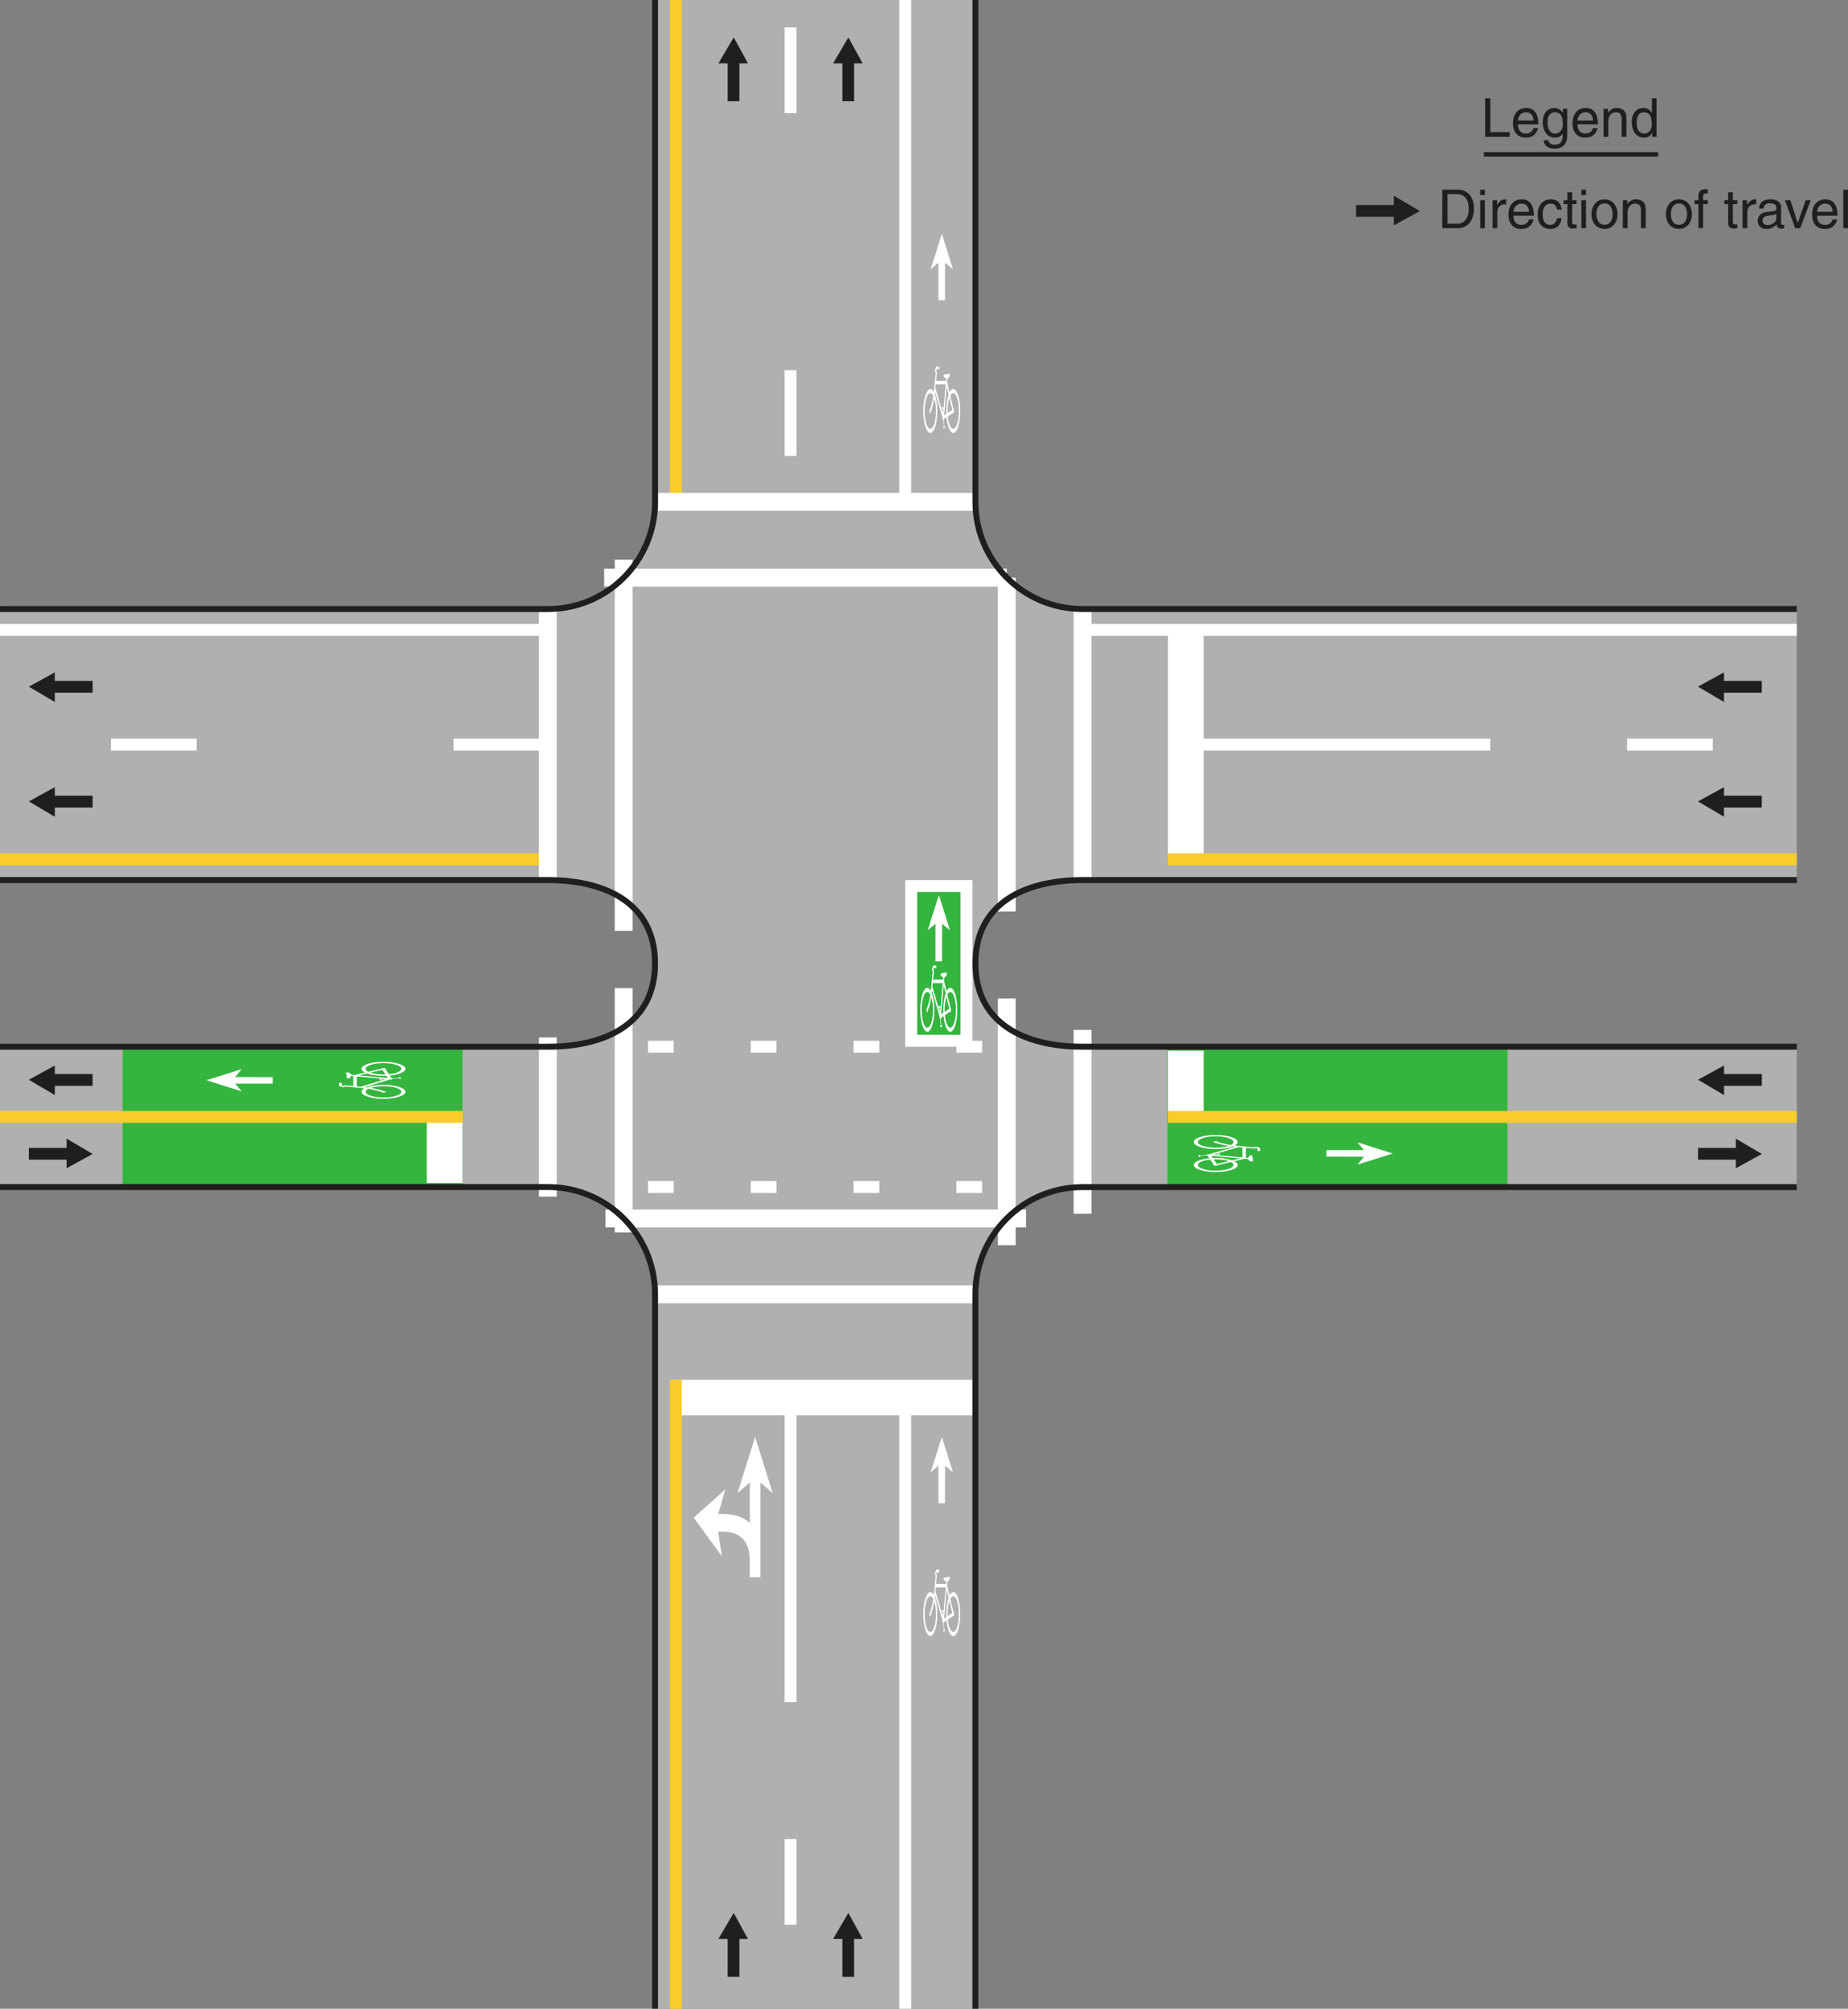 <?xml version="1.0" encoding="UTF-8"?>
<svg width="310.63pt" height="337.55pt" version="1.2" viewBox="0 0 310.63 337.55" xmlns="http://www.w3.org/2000/svg" xmlns:xlink="http://www.w3.org/1999/xlink"><rect x="0" y="0" width="310.63" height="337.55" fill="#808080" stroke="none"/><defs><symbol id="p" overflow="visible"><path d="m1.562-6.469h-0.875v6.469h4.141v-0.781h-3.266z"/></symbol><symbol id="a" overflow="visible"><path d="m3.781-1.469c-0.016 0.344-0.453 0.922-1.203 0.922-0.906 0-1.375-0.562-1.375-1.547h3.438c0-1.672-0.656-2.75-2.016-2.75-1.562 0-2.266 1.156-2.266 2.625 0 1.359 0.781 2.359 2.109 2.359 0.75 0 1.062-0.188 1.281-0.328 0.594-0.391 0.797-1.062 0.828-1.281zm-2.578-1.266c0-0.719 0.578-1.391 1.312-1.391 0.953 0 1.266 0.672 1.312 1.391z"/></symbol><symbol id="k" overflow="visible"><path d="m1.172-2.359c0-0.609 0.062-1.766 1.297-1.766 1.141 0 1.266 1.234 1.266 1.984 0 1.266-0.781 1.594-1.281 1.594-0.875 0-1.281-0.781-1.281-1.812zm3.312-2.344h-0.734v0.688c-0.203-0.281-0.578-0.828-1.422-0.828-1.25 0-1.969 1.031-1.969 2.344 0 1.125 0.469 2.641 2.078 2.641 0.625 0 1.031-0.297 1.266-0.672v0.203c0 0.547 0.016 1.656-1.344 1.656-0.188 0-0.922 0-1.062-0.75h-0.797c0.156 1.25 1.25 1.406 1.797 1.406 2.188 0 2.188-1.703 2.188-2.375z"/></symbol><symbol id="d" overflow="visible"><path d="m4.422-3.203c0-1.344-0.922-1.641-1.656-1.641-0.797 0-1.25 0.547-1.422 0.797h-0.016v-0.656h-0.75v4.703h0.797v-2.562c0-1.281 0.797-1.562 1.25-1.562 0.766 0 1 0.406 1 1.234v2.891h0.797z"/></symbol><symbol id="j" overflow="visible"><path d="m4.484-6.469h-0.781v2.422h-0.016c-0.203-0.266-0.562-0.797-1.406-0.797-1.25 0-1.969 1.031-1.969 2.344 0 1.125 0.469 2.641 2.078 2.641 0.453 0 1-0.156 1.328-0.781h0.031v0.641h0.734zm-3.344 4.109c0-0.609 0.062-1.766 1.281-1.766 1.141 0 1.266 1.234 1.266 1.984 0 1.266-0.781 1.594-1.281 1.594-0.875 0-1.266-0.781-1.266-1.812z"/></symbol><symbol id="i" overflow="visible"><path d="m0.734 0h2.578c2.125 0 2.75-1.875 2.75-3.328 0-1.859-1.031-3.141-2.719-3.141h-2.609zm0.875-5.719h1.625c1.188 0 1.938 0.828 1.938 2.453s-0.75 2.516-1.875 2.516h-1.688z"/></symbol><symbol id="c" overflow="visible"><path d="m1.391-4.703h-0.781v4.703h0.781zm0-0.859v-0.906h-0.781v0.906z"/></symbol><symbol id="b" overflow="visible"><path d="m1.484-2.734c0-0.688 0.469-1.266 1.203-1.266h0.297v-0.812c-0.062-0.016-0.109-0.031-0.203-0.031-0.594 0-1.016 0.375-1.328 0.922h-0.016v-0.781h-0.75v4.703h0.797z"/></symbol><symbol id="h" overflow="visible"><path d="m4.297-3.125c-0.062-0.812-0.531-1.719-1.766-1.719-1.562 0-2.266 1.156-2.266 2.625 0 1.359 0.781 2.359 2.109 2.359 1.375 0 1.844-1.062 1.922-1.812h-0.766c-0.141 0.734-0.594 1.125-1.125 1.125-1.094 0-1.297-1-1.297-1.812 0-0.828 0.328-1.766 1.297-1.766 0.672 0 1.016 0.375 1.125 1z"/></symbol><symbol id="g" overflow="visible"><path d="m2.312-4.047v-0.656h-0.75v-1.312h-0.797v1.312h-0.641v0.656h0.641v3.109c0 0.562 0.172 1 0.953 1 0.078 0 0.312-0.031 0.594-0.062v-0.625h-0.281c-0.156 0-0.469 0-0.469-0.359v-3.062z"/></symbol><symbol id="f" overflow="visible"><path d="m0.312-2.359c0 1.219 0.688 2.484 2.188 2.484s2.188-1.266 2.188-2.484-0.688-2.484-2.188-2.484-2.188 1.266-2.188 2.484zm0.828 0c0-0.625 0.234-1.797 1.359-1.797 1.141 0 1.375 1.172 1.375 1.797s-0.234 1.797-1.375 1.797c-1.125 0-1.359-1.172-1.359-1.797z"/></symbol><symbol id="e" overflow="visible"></symbol><symbol id="o" overflow="visible"><path d="m2.359-4.047v-0.656h-0.797v-0.594c0-0.375 0.125-0.547 0.469-0.547 0.109 0 0.234 0.016 0.328 0.016v-0.703c-0.125-0.016-0.25-0.016-0.359-0.016-0.781 0-1.219 0.312-1.219 1.031v0.812h-0.656v0.656h0.656v4.047h0.781v-4.047z"/></symbol><symbol id="n" overflow="visible"><path d="m1.281-3.281c0.062-0.359 0.188-0.906 1.078-0.906 0.75 0 1.109 0.266 1.109 0.766 0 0.469-0.219 0.547-0.406 0.562l-1.312 0.156c-1.312 0.172-1.422 1.078-1.422 1.484 0 0.812 0.609 1.359 1.469 1.359 0.922 0 1.391-0.438 1.703-0.766 0.031 0.359 0.141 0.719 0.844 0.719 0.172 0 0.297-0.062 0.422-0.094v-0.578c-0.078 0.016-0.188 0.031-0.25 0.031-0.172 0-0.266-0.078-0.266-0.266v-2.719c0-1.203-1.375-1.312-1.75-1.312-1.156 0-1.906 0.438-1.938 1.562zm2.172 1.656c0 0.625-0.719 1.109-1.453 1.109-0.594 0-0.859-0.312-0.859-0.828 0-0.594 0.625-0.703 1.016-0.766 0.969-0.125 1.172-0.188 1.297-0.297z"/></symbol><symbol id="m" overflow="visible"><path d="m2.234-0.875h-0.016l-1.234-3.828h-0.906l1.719 4.703h0.844l1.781-4.703h-0.859z"/></symbol><symbol id="l" overflow="visible"><path d="m1.391-6.469h-0.781v6.469h0.781z"/></symbol></defs><path d="m227.94 34.449h6.352v-1.559l4.379 2.578-4.379 2.398v-1.438h-6.352z" fill="#211e1e"/><path d="m249.42 25.938h29.289" fill="none" stroke="#211e1e" stroke-width=".75"/><g><g transform="translate(-154.99 -72.332)" fill="#211e1e"><use x="403.937" y="95.319" width="100%" height="100%" xlink:href="#p"/><use x="408.941" y="95.319" width="100%" height="100%" xlink:href="#a"/><use x="413.945" y="95.319" width="100%" height="100%" xlink:href="#k"/><use x="418.949" y="95.319" width="100%" height="100%" xlink:href="#a"/><use x="423.953" y="95.319" width="100%" height="100%" xlink:href="#d"/><use x="428.957" y="95.319" width="100%" height="100%" xlink:href="#j"/><use x="396.692" y="110.673" width="100%" height="100%" xlink:href="#i"/><use x="403.19" y="110.673" width="100%" height="100%" xlink:href="#c"/><use x="405.188" y="110.673" width="100%" height="100%" xlink:href="#b"/><use x="408.185" y="110.673" width="100%" height="100%" xlink:href="#a"/><use x="413.189" y="110.673" width="100%" height="100%" xlink:href="#h"/><use x="417.689" y="110.673" width="100%" height="100%" xlink:href="#g"/><use x="420.191" y="110.673" width="100%" height="100%" xlink:href="#c"/><use x="422.189" y="110.673" width="100%" height="100%" xlink:href="#f"/><use x="427.193" y="110.673" width="100%" height="100%" xlink:href="#d"/><use x="432.197" y="110.673" width="100%" height="100%" xlink:href="#e"/><use x="434.699" y="110.673" width="100%" height="100%" xlink:href="#f"/><use x="439.703" y="110.673" width="100%" height="100%" xlink:href="#o"/><use x="442.205" y="110.673" width="100%" height="100%" xlink:href="#e"/><use x="444.707" y="110.673" width="100%" height="100%" xlink:href="#g"/><use x="447.209" y="110.673" width="100%" height="100%" xlink:href="#b"/><use x="450.118" y="110.673" width="100%" height="100%" xlink:href="#n"/><use x="454.944" y="110.673" width="100%" height="100%" xlink:href="#m"/><use x="459.22" y="110.673" width="100%" height="100%" xlink:href="#a"/><use x="464.224" y="110.673" width="100%" height="100%" xlink:href="#l"/></g><g><path d="m163.95 217.47c0-9.941 8.059-18 18-18h120.07v-23.582h-120.07c-9.941 0-18-4.059-18-14 0-9.941 8.059-14 18-14h120.07v-45.547h-120.07c-9.941 0-18-8.059-18-18v-84.344h-53.848v84.344c0 9.941-8.059 18-18 18h-92.105v45.547h92.105c9.941 0 18 4.059 18 14 0 9.941-8.059 14-18 14h-92.105v23.582h92.105c9.941 0 18 8.059 18 18v120.07h53.848z" fill="#b0b0b0"/><path d="m253.39 199.47h-57.145v-23.523h57.145z" fill="#35b53f"/><path d="m77.742 199.47h-57.145v-23.523h57.145z" fill="#35b53f"/></g></g><g fill="none"><g stroke-width="2"><path d="m108.92 175.89h58.445" stroke="#fff" stroke-dasharray="4.32, 12.96"/><path d="m108.92 199.47h58.445" stroke="#fff" stroke-dasharray="4.32, 12.96"/><path d="m113.6 231.84v105.71" stroke="#facc2b"/><path d="m113.6 1e-6v84.344" stroke="#facc2b"/><path d="m132.88 76.609v-76.609" stroke="#fff" stroke-dasharray="14.4, 43.2"/><path d="m196.32 144.4h105.71" stroke="#facc2b"/><path d="m0 144.4h90.996" stroke="#facc2b"/></g><g stroke="#fff"><g stroke-width="2"><path d="m182.9 105.84h119.12"/><path d="m0 105.84h92.469"/><path d="m152.16 235.36v102.19"/><path d="m152.16 1e-6v84.344"/><path d="m273.5 125.12h28.52" stroke-dasharray="14.4, 43.2"/><path d="m199.73 125.12h50.77"/><path d="m90.645 125.12h-90.645" stroke-dasharray="14.4, 43.2"/></g><path d="m199.32 143.4v-37.562" stroke-width="6"/><path d="m132.88 309.03v28.52" stroke-dasharray="14.4, 43.2" stroke-width="2"/><path d="m132.88 235.26v50.77" stroke-width="2"/><path d="m114.6 234.84h49.355" stroke-width="6"/><path d="m169.22 153.17v-56.102" stroke-width="3"/><path d="m181.97 147.89v-45.547" stroke-width="3"/><path d="m199.32 187.68v-11.129" stroke-width="6"/><path d="m169.22 209.25v-41.457" stroke-width="3"/><path d="m181.97 203.96v-30.898" stroke-width="3"/><path d="m74.738 187.68v11.125" stroke-width="6"/><g stroke-width="3"><path d="m101.77 204.75h70.703"/><path d="m110.11 217.5h53.848"/><path d="m169.22 97.07h-67.668"/><path d="m163.95 84.324h-53.848"/><path d="m92.086 147.89v-45.547"/><path d="m104.83 156.43v-62.379"/><path d="m92.086 201.08v-26.738"/><path d="m104.83 207.08v-41.035"/></g></g></g><g fill="#fff"><path d="m121.32 261.5c-1.57-2.16-3.144-4.324-4.719-6.484l5.309-4.715c-0.395 1.375-0.785 2.75-1.18 4.125 2.301-0.113 4.019 0.336 5.309 1.477v-6.781c-0.691 0.59-1.375 1.18-2.062 1.766 0.98-3.141 1.965-6.285 2.949-9.43 0.984 3.144 1.965 6.289 2.949 9.43-0.691-0.586-1.379-1.176-2.066-1.766v15.918h-1.77v-2.945c-0.078-2.777-1.281-4.512-4.129-4.719h-1.18c0.195 1.375 0.395 2.75 0.59 4.125" fill-rule="evenodd"/><path d="m160.23 72.066c-0.422 0-0.781-0.875-0.906-2.082l0.848-0.574c0.019 0.031 0.039 0.051 0.059 0.051 0.07 0 0.129-0.176 0.129-0.391 0-0.188-0.043-0.348-0.102-0.383l-0.52-2.18c0.145-0.277 0.312-0.438 0.492-0.438 0.527 0 0.957 1.344 0.957 3s-0.43 2.996-0.957 2.996m-0.949-2.996c0-0.875 0.117-1.66 0.309-2.207l0.48 2.016-0.785 0.531c-4e-3 -0.113-4e-3 -0.227-4e-3 -0.34m-0.211 0.488-0.375 0.254 0.434-4.871 0.324 1.363c-0.242 0.676-0.395 1.664-0.395 2.766 0 0.164 4e-3 0.328 0.012 0.488m-0.535-0.156-0.055-0.695h0.09v-0.277h-0.285v0.277h0.109l0.062 0.688-1.23-4.203c0.019-0.199 0.039-0.406 0.062-0.613h1.676zm-1.207-0.332c0 1.656-0.426 2.996-0.953 2.996-0.527 0-0.953-1.34-0.953-2.996s0.426-3 0.953-3c0.188 0 0.359 0.172 0.508 0.465-0.117 0.797-0.344 1.656-0.512 2.144-0.066 0-0.121 0.176-0.121 0.391 0 0.215 0.055 0.391 0.125 0.391 0.062 0 0.113-0.148 0.121-0.344 0.082-0.234 0.188-0.586 0.293-1.004 0.074-0.312 0.172-0.742 0.246-1.207 0.18 0.547 0.293 1.312 0.293 2.164m2.902-3.695c-0.227 0-0.445 0.211-0.629 0.574l-0.41-1.723 0.055-0.609c0.258-0.07 0.402-0.379 0.391-0.676-8e-3 -0.289-0.266-0.07-0.551-0.062-0.078 4e-3 -0.492 0-0.488 0.238 4e-3 0.246 0.266 0.445 0.453 0.5l-0.035 0.371h-1.672c0.035-0.363 0.07-0.703 0.094-0.965 0.023-0.223 0.035-0.391 0.047-0.473l-0.121-0.293 0.055-0.184h0.449v-0.465h-0.512l-0.219 0.695 0.145 0.34c-0.066 0.676-0.223 2.266-0.32 3.223-0.172-0.312-0.375-0.492-0.586-0.492-0.652 0-1.176 1.652-1.176 3.695 0 2.039 0.523 3.695 1.176 3.695 0.648 0 1.176-1.656 1.176-3.695 0-1.148-0.168-2.176-0.43-2.852 0.012-0.117 0.023-0.246 0.039-0.383l1.266 4.328v0.035c0 0.234 0.059 0.426 0.133 0.434l0.09 1.059h-0.094v0.281h0.285v-0.281h-0.113l-0.094-1.121c0.019-0.039 0.039-0.086 0.047-0.148l0.426-0.289c0.148 1.523 0.598 2.633 1.125 2.633 0.652 0 1.18-1.656 1.18-3.695 0-2.043-0.527-3.695-1.18-3.695"/><path d="m156.44 45.242 1.879-5.941 1.859 5.941-1.32-1.113-0.019 6.324h-1.094v-6.324z" fill-rule="evenodd"/><path d="m160.23 274.23c-0.426 0-0.785-0.875-0.906-2.082l0.848-0.574c0.019 0.031 0.039 0.051 0.059 0.051 0.07 0 0.125-0.176 0.125-0.391 0-0.191-0.043-0.348-0.098-0.387l-0.523-2.176c0.145-0.277 0.312-0.438 0.496-0.438 0.527 0 0.953 1.344 0.953 3 0 1.652-0.426 2.996-0.953 2.996m-0.953-2.996c0-0.875 0.117-1.66 0.309-2.207l0.484 2.016-0.785 0.531c-8e-3 -0.113-8e-3 -0.227-8e-3 -0.34m-0.211 0.484-0.375 0.254 0.434-4.867 0.328 1.359c-0.242 0.68-0.398 1.668-0.398 2.769 0 0.164 4e-3 0.324 0.012 0.484m-0.531-0.152-0.059-0.695h0.09v-0.277h-0.285v0.277h0.113l0.059 0.688-1.23-4.203c0.019-0.199 0.039-0.406 0.062-0.613h1.68zm-1.207-0.332c0 1.652-0.43 2.996-0.953 2.996-0.531 0-0.957-1.344-0.957-2.996 0-1.656 0.426-3 0.957-3 0.184 0 0.359 0.172 0.504 0.465-0.117 0.797-0.344 1.656-0.508 2.141-0.07 4e-3 -0.125 0.176-0.125 0.395 0 0.215 0.055 0.391 0.129 0.391 0.059 0 0.113-0.148 0.121-0.344 0.078-0.238 0.184-0.586 0.289-1.004 0.078-0.312 0.176-0.742 0.25-1.207 0.176 0.547 0.293 1.312 0.293 2.164m2.902-3.695c-0.23 0-0.445 0.211-0.629 0.574l-0.41-1.723 0.051-0.609c0.258-0.07 0.402-0.379 0.395-0.676-8e-3 -0.289-0.266-0.07-0.551-0.062-0.078 4e-3 -0.492 0-0.492 0.238 4e-3 0.246 0.27 0.445 0.453 0.5l-0.031 0.371h-1.676c0.039-0.363 0.07-0.703 0.094-0.965 0.023-0.223 0.039-0.391 0.047-0.477l-0.121-0.293 0.059-0.18h0.449v-0.465h-0.512l-0.219 0.695 0.141 0.336c-0.066 0.68-0.219 2.269-0.316 3.227-0.176-0.312-0.375-0.492-0.586-0.492-0.652 0-1.18 1.652-1.18 3.695 0 2.039 0.527 3.691 1.18 3.691 0.645 0 1.172-1.652 1.172-3.691 0-1.148-0.168-2.176-0.426-2.856 0.012-0.113 0.023-0.242 0.039-0.379l1.262 4.328v0.035c0 0.234 0.062 0.426 0.133 0.434l0.09 1.059h-0.09v0.277h0.285v-0.277h-0.113l-0.094-1.121c0.019-0.039 0.035-0.09 0.047-0.148l0.426-0.289c0.145 1.523 0.594 2.629 1.125 2.629 0.648 0 1.176-1.652 1.176-3.691 0-2.043-0.527-3.695-1.176-3.695"/><path d="m156.44 247.4 1.879-5.938 1.859 5.938-1.32-1.109-0.019 6.324h-1.094v-6.324z" fill-rule="evenodd"/><path d="m201.35 195.76c0-0.426 0.871-0.785 2.078-0.906l0.574 0.848c-0.031 0.019-0.051 0.039-0.051 0.059 0 0.07 0.18 0.125 0.395 0.125 0.188 0 0.344-0.043 0.383-0.098l2.18-0.523c0.277 0.145 0.434 0.316 0.434 0.496 0 0.527-1.344 0.957-2.996 0.957-1.656 0-2.996-0.43-2.996-0.957m2.996-0.953c0.871 0 1.656 0.121 2.207 0.309l-2.016 0.484-0.531-0.785c0.109-8e-3 0.223-8e-3 0.34-8e-3m-0.488-0.211-0.254-0.375 4.871 0.434-1.363 0.328c-0.676-0.242-1.664-0.398-2.766-0.398-0.168 0-0.328 8e-3 -0.488 0.012m0.156-0.531 0.691-0.059v0.09h0.281v-0.285h-0.281v0.113l-0.688 0.059 4.207-1.23c0.199 0.019 0.406 0.043 0.609 0.062v1.68zm0.332-1.207c-1.656 0-2.996-0.43-2.996-0.953 0-0.531 1.34-0.957 2.996-0.957 1.652 0 2.996 0.426 2.996 0.957 0 0.184-0.168 0.359-0.461 0.508-0.801-0.117-1.66-0.348-2.144-0.512 0-0.066-0.176-0.125-0.391-0.125s-0.395 0.059-0.395 0.129c0 0.062 0.152 0.113 0.348 0.121 0.234 0.078 0.582 0.188 1.004 0.289 0.309 0.078 0.738 0.176 1.207 0.246-0.547 0.184-1.312 0.297-2.164 0.297m3.695 2.902c0-0.23-0.211-0.445-0.574-0.629l1.723-0.414 0.605 0.055c0.07 0.258 0.379 0.402 0.68 0.395 0.289-8e-3 0.07-0.266 0.059-0.551-4e-3 -0.078 4e-3 -0.492-0.238-0.488-0.242 0-0.441 0.266-0.5 0.453l-0.371-0.035v-1.672c0.367 0.035 0.703 0.066 0.969 0.094 0.223 0.019 0.391 0.035 0.473 0.043l0.293-0.121 0.184 0.059v0.449h0.461v-0.512l-0.691-0.219-0.34 0.141c-0.676-0.066-2.266-0.219-3.227-0.316 0.316-0.176 0.496-0.375 0.496-0.586 0-0.652-1.656-1.18-3.695-1.18-2.043 0-3.695 0.527-3.695 1.18 0 0.648 1.652 1.172 3.695 1.172 1.148 0 2.176-0.164 2.852-0.426 0.117 0.012 0.242 0.023 0.379 0.039l-4.328 1.266h-0.035c-0.23 0-0.426 0.059-0.43 0.129l-1.059 0.09v-0.09h-0.281v0.285h0.281v-0.113l1.121-0.094c0.035 0.019 0.086 0.035 0.148 0.047l0.289 0.426c-1.523 0.145-2.633 0.594-2.633 1.125 0 0.648 1.652 1.176 3.695 1.176 2.039 0 3.695-0.527 3.695-1.176"/><path d="m228.17 191.96 5.938 1.879-5.938 1.859 1.109-1.32-6.324-0.019v-1.094h6.324z" fill-rule="evenodd"/></g><g fill="#211e1e"><path d="m122.31 17.012v-6.356h-1.559l2.578-4.375 2.398 4.375h-1.441v6.356z"/><path d="m141.59 17.012v-6.356h-1.559l2.574-4.375 2.398 4.375h-1.438v6.356z"/><path d="m122.31 332.18v-6.356h-1.559l2.578-4.375 2.398 4.375h-1.441v6.356z"/><path d="m141.59 332.18v-6.356h-1.559l2.574-4.375 2.398 4.375h-1.438v6.356z"/><path d="m296.14 135.69h-6.356v1.559l-4.375-2.578 4.375-2.398v1.438h6.356z"/><path d="m296.14 116.4h-6.356v1.562l-4.375-2.578 4.375-2.398v1.438h6.356z"/><path d="m15.574 135.69h-6.356v1.559l-4.375-2.578 4.375-2.398v1.438h6.356z"/><path d="m15.574 116.4h-6.356v1.562l-4.375-2.578 4.375-2.398v1.438h6.356z"/><path d="m4.844 192.9h6.352v-1.559l4.379 2.574-4.379 2.398v-1.438h-6.352z"/><path d="m15.574 182.46h-6.356v1.559l-4.375-2.578 4.375-2.398v1.441h6.356z"/><path d="m285.42 192.9h6.356v-1.559l4.375 2.574-4.375 2.398v-1.438h-6.356z"/></g><g><path d="m67.461 179.61c0 0.426-0.875 0.785-2.082 0.91l-0.574-0.848c0.031-0.019 0.051-0.039 0.051-0.062 0-0.066-0.176-0.125-0.395-0.125-0.188 0-0.344 0.043-0.383 0.098l-2.176 0.523c-0.277-0.145-0.438-0.312-0.438-0.496 0-0.527 1.344-0.953 2.996-0.953 1.656 0 3 0.426 3 0.953m-3 0.953c-0.871 0-1.656-0.117-2.207-0.309l2.019-0.48 0.531 0.785c-0.113 4e-3 -0.227 4e-3 -0.344 4e-3m0.488 0.211 0.254 0.375-4.871-0.434 1.363-0.324c0.676 0.242 1.668 0.395 2.766 0.395 0.168 0 0.328-4e-3 0.488-0.012m-0.156 0.535-0.691 0.055v-0.09h-0.277v0.285h0.277v-0.113l0.688-0.059-4.203 1.23c-0.199-0.019-0.406-0.039-0.613-0.062v-1.676zm-0.332 1.207c1.656 0 3 0.426 3 0.953 0 0.527-1.344 0.953-3 0.953-1.652 0-2.996-0.426-2.996-0.953 0-0.188 0.168-0.359 0.465-0.508 0.797 0.117 1.656 0.344 2.141 0.512 4e-3 0.066 0.176 0.121 0.391 0.121 0.219 0 0.395-0.055 0.395-0.125 0-0.062-0.152-0.113-0.344-0.121-0.238-0.082-0.586-0.188-1.004-0.289-0.312-0.078-0.742-0.176-1.207-0.25 0.547-0.18 1.312-0.293 2.16-0.293m-3.691-2.906c0 0.23 0.207 0.449 0.574 0.629l-1.723 0.414-0.609-0.055c-0.07-0.258-0.379-0.402-0.676-0.391-0.289 8e-3 -0.074 0.266-0.062 0.551 4e-3 0.074-4e-3 0.488 0.238 0.488 0.242-4e-3 0.445-0.266 0.5-0.453l0.371 0.031v1.676c-0.363-0.039-0.703-0.07-0.965-0.094-0.223-0.023-0.391-0.039-0.477-0.047l-0.293 0.121-0.18-0.055v-0.449h-0.465v0.508l0.695 0.219 0.336-0.137c0.676 0.062 2.266 0.215 3.227 0.316-0.316 0.172-0.492 0.371-0.492 0.586 0 0.648 1.652 1.176 3.691 1.176 2.043 0 3.695-0.527 3.695-1.176 0-0.648-1.652-1.176-3.695-1.176-1.148 0-2.172 0.168-2.852 0.43-0.113-0.012-0.242-0.027-0.379-0.039l4.328-1.266h0.035c0.234 0 0.426-0.059 0.434-0.133l1.059-0.09v0.09h0.277v-0.285h-0.277v0.113l-1.121 0.098c-0.039-0.019-0.09-0.039-0.152-0.047l-0.285-0.43c1.523-0.145 2.629-0.594 2.629-1.125 0-0.648-1.652-1.176-3.695-1.176-2.039 0-3.691 0.527-3.691 1.176" fill="#fff"/><path d="m40.633 183.4-5.941-1.879 5.941-1.859-1.109 1.324 6.324 0.019v1.094h-6.324z" fill="#fff" fill-rule="evenodd"/><path d="m296.15 182.46h-6.356v1.559l-4.375-2.578 4.375-2.398v1.441h6.356z" fill="#211e1e"/></g><g fill="none" stroke="#211e1e"><path d="m110.11 1e-6v84.344c0 9.941-8.059 18-18 18h-92.105"/><path d="m302.03 102.34h-120.07c-9.945 0-18-8.059-18-18v-84.344"/><path d="m163.95 337.55v-120.07c0-9.941 8.059-18 18-18h120.07"/><path d="m0 199.47h92.105c9.941 0 18 8.059 18 18v120.07"/><path d="m0 147.89h92.105c9.941 0 18 4.059 18 14 0 9.941-8.059 14-18 14h-92.105"/></g><path d="m153.16 148.89h9.289v26h-9.289z" fill="#35b53f"/><path d="m163.45 147.89h-11.289v28h11.289zm-2 26h-7.289v-24h7.289z" fill="#fff"/><path d="m302.03 175.89h-120.07c-9.945 0-18-4.059-18-14 0-9.941 8.055-14 18-14h120.07" fill="none" stroke="#211e1e"/><path d="m159.73 172.69c-0.426 0-0.785-0.875-0.906-2.082l0.844-0.574c0.019 0.031 0.043 0.051 0.062 0.051 0.07 0 0.125-0.176 0.125-0.391 0-0.188-0.043-0.348-0.098-0.383l-0.523-2.18c0.145-0.277 0.316-0.438 0.496-0.438 0.527 0 0.957 1.344 0.957 3s-0.43 2.996-0.957 2.996m-0.953-2.996c0-0.875 0.117-1.66 0.309-2.207l0.484 2.016-0.785 0.531c-4e-3 -0.113-8e-3 -0.227-8e-3 -0.34m-0.211 0.488-0.375 0.254 0.438-4.871 0.324 1.363c-0.242 0.676-0.398 1.664-0.398 2.766 0 0.164 4e-3 0.328 0.012 0.488m-0.531-0.156-0.059-0.695h0.09v-0.277h-0.285v0.277h0.113l0.059 0.688-1.23-4.203c0.023-0.199 0.039-0.406 0.062-0.613h1.68zm-1.207-0.332c0 1.656-0.43 2.996-0.957 2.996s-0.953-1.34-0.953-2.996 0.426-3 0.953-3c0.188 0 0.359 0.172 0.512 0.465-0.117 0.797-0.348 1.656-0.512 2.144-0.07 0-0.125 0.176-0.125 0.391 0 0.215 0.055 0.391 0.125 0.391 0.066 0 0.117-0.148 0.125-0.344 0.078-0.234 0.184-0.586 0.289-1.004 0.078-0.312 0.176-0.742 0.25-1.207 0.176 0.547 0.293 1.312 0.293 2.164m2.902-3.695c-0.23 0-0.445 0.211-0.629 0.574l-0.414-1.723 0.055-0.609c0.258-0.07 0.402-0.379 0.395-0.676-8e-3 -0.289-0.266-0.07-0.551-0.062-0.078 4e-3 -0.492 0-0.488 0.238 0 0.246 0.266 0.445 0.453 0.5l-0.035 0.371h-1.672c0.035-0.363 0.066-0.703 0.094-0.965 0.019-0.223 0.035-0.391 0.043-0.473l-0.121-0.293 0.059-0.184h0.449v-0.465h-0.512l-0.219 0.695 0.141 0.34c-0.066 0.676-0.219 2.262-0.316 3.223-0.176-0.312-0.375-0.492-0.59-0.492-0.648 0-1.176 1.652-1.176 3.695 0 2.039 0.527 3.695 1.176 3.695s1.176-1.656 1.176-3.695c0-1.148-0.168-2.176-0.426-2.852 0.012-0.117 0.023-0.246 0.039-0.383l1.262 4.328v0.035c0 0.234 0.059 0.426 0.133 0.434l0.09 1.059h-0.09v0.281h0.285v-0.281h-0.113l-0.098-1.121c0.023-0.039 0.039-0.086 0.051-0.148l0.426-0.289c0.145 1.523 0.594 2.633 1.125 2.633 0.648 0 1.176-1.656 1.176-3.695 0-2.043-0.527-3.695-1.176-3.695" fill="#fff"/><path d="m155.94 156.33 1.879-5.938 1.859 5.938-1.324-1.109-0.019 6.324h-1.094v-6.324z" fill="#fff" fill-rule="evenodd"/><path d="m196.32 187.68h105.71" fill="none" stroke="#facc2b" stroke-width="2"/><path d="m77.766 187.68h-77.766" fill="none" stroke="#facc2b" stroke-width="2"/></svg>
